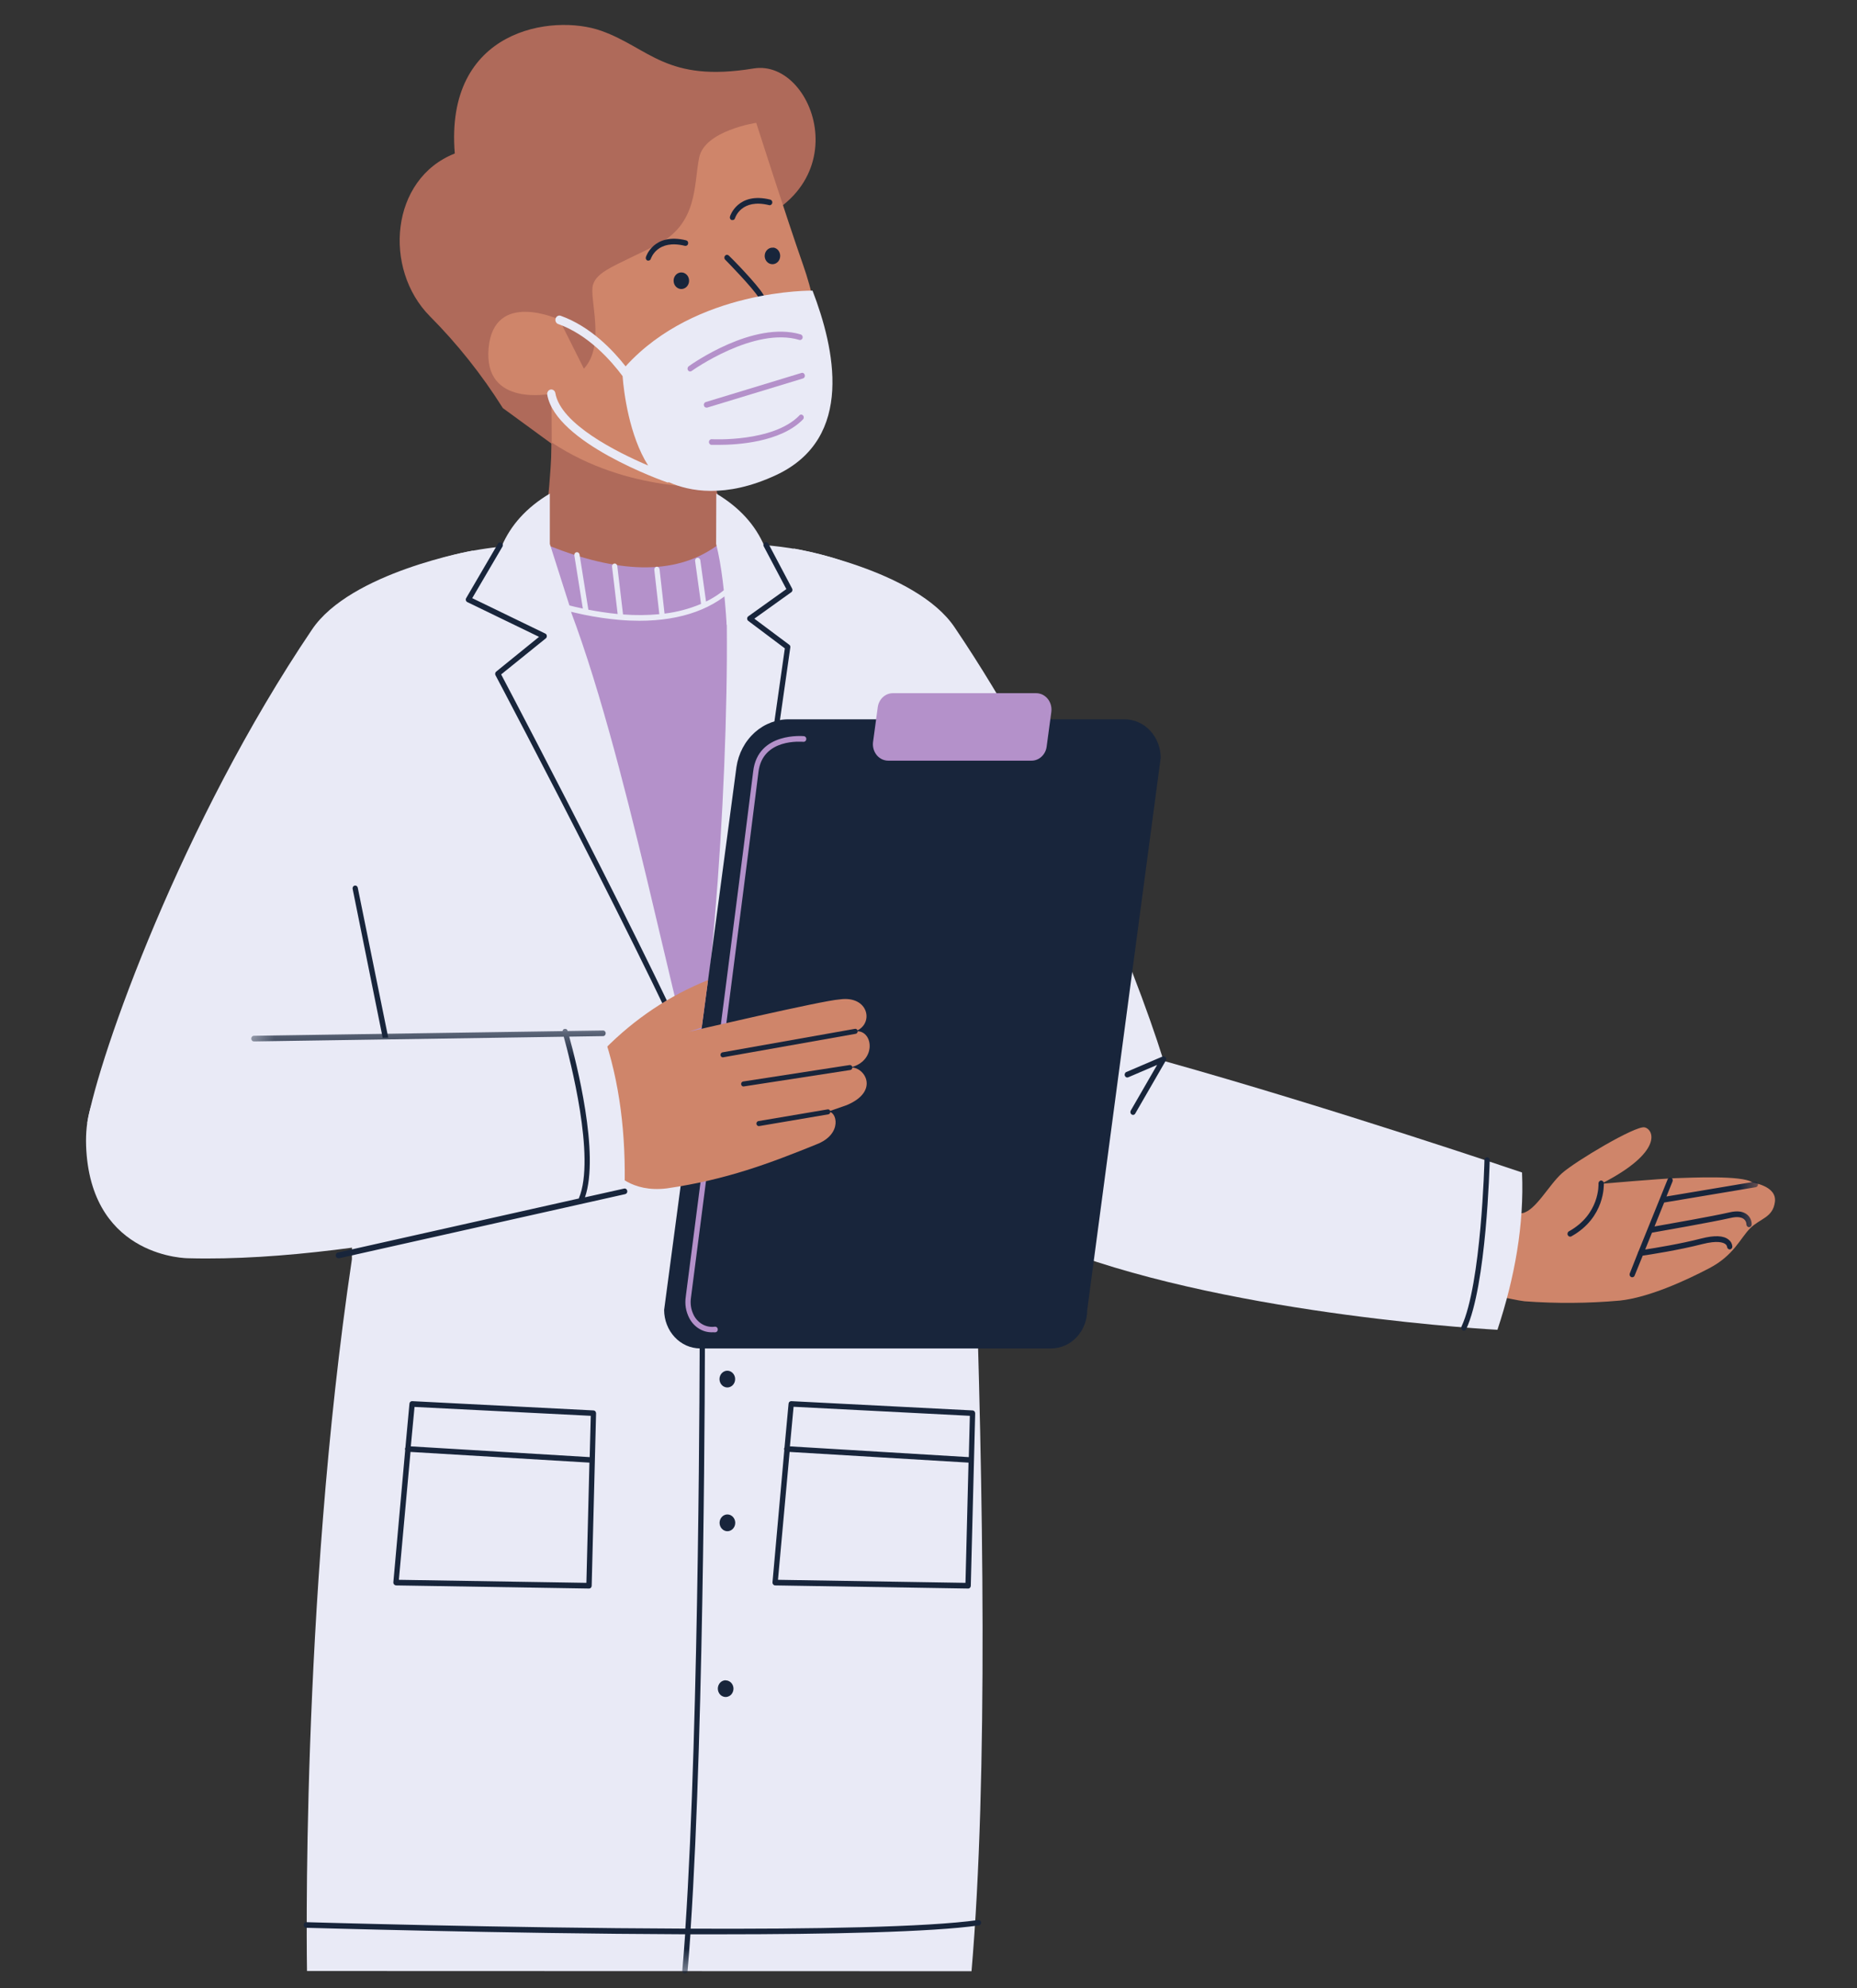 <svg width="71" height="76" viewBox="0 0 71 76" fill="none" xmlns="http://www.w3.org/2000/svg">
<rect x="0" y="0" width="71" height="76" fill="#333333" stroke="none"/>
<path d="M43.658 41.251C43.658 41.251 47.889 43.61 48.753 43.907C49.616 44.204 57.703 46.489 58.212 46.377C58.721 46.267 59.215 45.305 59.718 44.853C60.22 44.402 62.526 43.027 62.876 43.097C63.227 43.167 63.623 44.029 61.221 45.255C61.221 45.255 63.478 45.059 64.083 45.039C64.688 45.02 66.597 44.929 66.992 45.196C67.003 45.218 67.938 45.328 67.862 45.943C67.786 46.556 67.288 46.577 66.912 46.959C66.534 47.34 66.291 47.991 65.351 48.483C64.412 48.974 63.033 49.599 61.94 49.719C60.724 49.827 59.508 49.836 58.291 49.746C57.503 49.668 50.775 48.011 49.788 48.072C48.802 48.134 45.734 47.574 44.361 46.879C42.714 46.04 36.975 45.984 36.975 45.984C36.975 45.984 43.683 41.167 43.658 41.251Z" fill="#CF856A"/>
<path d="M19.226 15.601C18.419 14.319 17.488 13.148 16.435 12.089C14.644 10.281 14.919 6.842 17.388 5.868C16.995 1.107 21.129 0.519 22.983 1.176C24.835 1.834 25.464 3.169 28.807 2.618C31.246 2.21 33.09 7.734 27.609 8.841L21.717 17.421L19.226 15.601Z" fill="#AF6A5A"/>
<path d="M22.324 14.094C23.168 13.188 22.517 11.403 22.672 10.89C22.827 10.377 23.448 10.19 25.074 9.381C26.701 8.572 26.519 7.057 26.732 6.022C26.945 4.988 28.914 4.695 28.914 4.695C28.914 4.695 30.063 8.297 30.708 10.135C31.353 11.972 31.903 15.126 30.821 16.853C29.739 18.58 27.351 18.603 27.351 18.603C26.962 19.884 28.254 21.269 28.254 21.269L29.969 21.483C29.969 21.483 28.953 23.963 26.675 24.803C24.397 25.643 21.671 23.754 21.671 23.754C21.762 22.914 20.687 21.43 20.687 21.43C21.218 20.218 21.075 15.052 21.075 15.052C21.075 15.052 18.485 15.583 18.68 13.319C18.876 11.054 21.385 12.219 21.385 12.219L22.324 14.094Z" fill="#CF856A"/>
<path d="M28.1 14.124C27.661 14.121 27.243 14.022 26.845 13.825C26.823 13.813 26.808 13.795 26.8 13.769C26.793 13.743 26.794 13.719 26.806 13.696C26.818 13.672 26.836 13.657 26.86 13.649C26.883 13.641 26.905 13.644 26.927 13.655C26.988 13.689 28.45 14.476 29.651 13.277C29.668 13.259 29.689 13.249 29.714 13.249C29.739 13.249 29.76 13.259 29.778 13.277C29.795 13.296 29.804 13.318 29.804 13.345C29.804 13.372 29.795 13.394 29.778 13.413C29.552 13.644 29.294 13.822 29.003 13.944C28.714 14.067 28.412 14.127 28.1 14.124Z" fill="#18253B"/>
<path d="M28.024 15.173C27.981 15.175 27.937 15.175 27.893 15.173C27.869 15.171 27.848 15.16 27.832 15.14C27.816 15.12 27.809 15.096 27.811 15.07C27.814 15.044 27.825 15.023 27.843 15.005C27.862 14.989 27.883 14.981 27.907 14.982C27.917 14.982 28.794 15.05 29.317 14.519C29.335 14.5 29.356 14.491 29.381 14.491C29.405 14.491 29.427 14.5 29.444 14.519C29.462 14.537 29.471 14.56 29.471 14.587C29.471 14.613 29.462 14.636 29.444 14.655C28.982 15.12 28.308 15.173 28.024 15.173Z" fill="#18253B"/>
<path d="M26.055 14.159C26.031 14.159 26.01 14.149 25.993 14.131C25.976 14.112 25.966 14.09 25.966 14.064C25.939 13 26.919 12.769 26.93 12.767C26.954 12.762 26.976 12.767 26.997 12.781C27.018 12.795 27.03 12.815 27.036 12.841C27.041 12.867 27.036 12.891 27.023 12.913C27.009 12.935 26.99 12.949 26.966 12.955C26.932 12.955 26.123 13.158 26.144 14.059C26.145 14.085 26.137 14.108 26.12 14.128C26.103 14.148 26.082 14.157 26.058 14.159H26.055Z" fill="#18253B"/>
<path d="M29.186 11.263C29.446 11.71 28.666 12.482 28.576 12.569C28.558 12.588 28.535 12.597 28.509 12.596C28.479 12.597 28.454 12.585 28.433 12.561C28.414 12.54 28.404 12.515 28.404 12.485C28.404 12.455 28.414 12.43 28.433 12.409C28.678 12.172 29.142 11.609 29.007 11.378C28.793 11.011 27.735 9.935 27.725 9.925C27.705 9.905 27.695 9.879 27.695 9.849C27.695 9.819 27.705 9.794 27.725 9.772C27.744 9.752 27.768 9.741 27.796 9.741C27.823 9.741 27.848 9.752 27.867 9.772C27.92 9.813 28.962 10.873 29.186 11.263ZM27.976 8.413H28.007C28.055 8.414 28.087 8.389 28.103 8.34C28.112 8.309 28.353 7.581 29.405 7.842C29.433 7.849 29.458 7.844 29.481 7.828C29.505 7.812 29.52 7.789 29.526 7.761C29.532 7.731 29.529 7.705 29.514 7.679C29.499 7.654 29.478 7.638 29.45 7.631C28.21 7.326 27.913 8.26 27.912 8.271C27.902 8.3 27.902 8.328 27.915 8.357C27.927 8.385 27.947 8.404 27.976 8.413ZM26.188 9.398C26.215 9.404 26.241 9.399 26.264 9.384C26.288 9.368 26.303 9.345 26.308 9.316C26.314 9.287 26.311 9.26 26.296 9.235C26.281 9.209 26.26 9.194 26.232 9.187C24.992 8.883 24.696 9.817 24.695 9.828C24.686 9.855 24.687 9.882 24.7 9.909C24.712 9.935 24.732 9.953 24.758 9.962H24.789C24.837 9.962 24.869 9.938 24.885 9.889C24.896 9.863 25.135 9.137 26.188 9.398ZM26.084 10.417C26.044 10.412 26.007 10.415 25.969 10.427C25.931 10.438 25.897 10.457 25.866 10.483C25.835 10.509 25.81 10.541 25.791 10.578C25.772 10.615 25.761 10.653 25.756 10.695C25.752 10.737 25.755 10.778 25.766 10.819C25.776 10.859 25.794 10.896 25.818 10.929C25.843 10.961 25.871 10.988 25.906 11.009C25.94 11.03 25.977 11.042 26.016 11.047C26.055 11.052 26.093 11.049 26.131 11.037C26.169 11.025 26.203 11.007 26.234 10.98C26.265 10.954 26.29 10.923 26.308 10.886C26.328 10.85 26.34 10.81 26.344 10.769C26.349 10.727 26.346 10.686 26.335 10.646C26.324 10.604 26.307 10.568 26.283 10.535C26.258 10.502 26.229 10.475 26.194 10.455C26.16 10.434 26.123 10.421 26.084 10.417ZM29.567 9.469C29.528 9.464 29.489 9.468 29.452 9.479C29.414 9.491 29.38 9.509 29.349 9.536C29.318 9.562 29.294 9.593 29.274 9.63C29.255 9.666 29.243 9.706 29.239 9.748C29.234 9.789 29.237 9.83 29.248 9.87C29.259 9.911 29.276 9.948 29.301 9.981C29.325 10.014 29.355 10.041 29.389 10.061C29.424 10.081 29.46 10.094 29.499 10.098C29.538 10.104 29.576 10.1 29.614 10.089C29.652 10.077 29.686 10.059 29.716 10.033C29.748 10.007 29.773 9.975 29.792 9.939C29.811 9.901 29.823 9.863 29.827 9.821C29.833 9.779 29.83 9.738 29.819 9.697C29.809 9.656 29.792 9.62 29.768 9.585C29.745 9.552 29.715 9.525 29.681 9.504C29.647 9.483 29.611 9.469 29.572 9.464L29.567 9.469Z" fill="#18253B"/>
<path d="M30.426 12.363C30.39 12.363 30.363 12.345 30.345 12.311C30.291 12.201 30.222 12.104 30.139 12.018C30.055 11.931 29.961 11.861 29.857 11.806C29.753 11.752 29.643 11.717 29.529 11.699C29.414 11.683 29.299 11.685 29.186 11.706C29.163 11.708 29.143 11.702 29.124 11.687C29.106 11.672 29.095 11.652 29.091 11.629C29.086 11.605 29.09 11.583 29.102 11.562C29.113 11.541 29.129 11.527 29.151 11.519C29.16 11.519 30.071 11.338 30.502 12.221C30.514 12.245 30.516 12.269 30.509 12.295C30.501 12.32 30.486 12.339 30.465 12.351C30.452 12.359 30.44 12.363 30.426 12.363Z" fill="#18253B"/>
<path d="M27.351 18.606C27.824 20.281 28.58 21.219 28.58 21.219L29.976 21.486C29.976 21.486 28.961 23.966 26.683 24.806C24.404 25.646 21.678 23.757 21.678 23.757C21.77 22.917 20.576 21.396 20.576 21.396C20.842 20.788 21.097 17.774 21.091 16.914C24.035 18.87 27.351 18.606 27.351 18.606Z" fill="#AF6A5A"/>
<path d="M18.076 21.05C18.076 21.05 19.279 22.509 19.782 22.919C22.359 25.004 22.195 28.167 20.951 30.224L10.637 44.911L10.623 44.933C9.218 47.498 7.287 47.657 6.525 47.603C5.25 47.52 5.836 46.928 5.284 45.733C4.639 43.95 3.237 44.334 3.972 42.491L3.336 42.936C3.779 40.343 6.965 31.413 11.926 24.071C13.398 21.871 18.076 21.05 18.076 21.05Z" fill="#E9EAF6"/>
<path d="M57.253 50.836C57.253 50.836 47.363 50.318 40.644 47.794C40.644 47.794 39.042 47.244 38.318 45.636C38.135 45.389 37.97 45.129 37.823 44.857L37.809 44.835L27.479 30.142C26.239 28.085 26.071 24.922 28.648 22.837C29.156 22.427 30.355 20.97 30.355 20.97C30.355 20.97 35.033 21.787 36.504 23.99C40.459 29.843 43.283 36.699 44.491 40.556C51.016 42.382 58.193 44.823 58.193 44.823C58.277 46.816 57.919 48.823 57.253 50.836Z" fill="#E9EAF6"/>
<path d="M27.388 20.875L29.495 21.16C29.416 45.43 26.946 54.221 19.558 20.98L21.019 20.874C23.545 21.871 25.74 22.047 27.388 20.875Z" fill="#B491CA"/>
<path d="M11.738 75.349C11.738 75.349 11.479 61.391 13.454 48.142C13.566 38.534 12.234 32.371 12.626 27.003C12.907 23.146 14.369 22.767 14.379 22.65C16.572 20.694 20.701 20.824 20.701 20.824C23.196 25.472 25.149 35.953 26.584 41.209C27.535 35.944 28.041 25.382 27.67 20.803C27.67 20.803 35.557 20.294 36.51 26.233C36.401 31.589 38.418 60.5 37.145 75.357L11.738 75.349Z" fill="#E9EAF6"/>
<path d="M21.022 20.794L21.858 23.418L19.185 20.875C19.523 20.087 20.115 19.409 21.022 18.869V20.794ZM27.38 20.794C27.591 21.624 27.709 22.707 27.785 23.902L29.224 20.875C28.886 20.087 28.294 19.409 27.386 18.869L27.38 20.794Z" fill="#E9EAF6"/>
<path d="M30.249 22.643L28.841 23.651L30.174 24.647C30.209 24.672 30.223 24.707 30.216 24.752L27.609 43.057C27.606 43.082 27.597 43.103 27.58 43.12C27.563 43.137 27.543 43.147 27.52 43.148H27.51C27.464 43.148 27.432 43.124 27.416 43.077C26.267 39.681 19.017 25.944 18.944 25.812C18.932 25.788 18.928 25.764 18.934 25.738C18.939 25.712 18.952 25.69 18.972 25.674L20.61 24.346L17.868 23.018C17.84 23.004 17.822 22.981 17.812 22.95C17.804 22.919 17.808 22.89 17.825 22.863L19.041 20.78C19.055 20.757 19.077 20.742 19.103 20.737C19.129 20.731 19.154 20.735 19.177 20.751C19.2 20.766 19.214 20.788 19.221 20.816C19.228 20.844 19.224 20.87 19.211 20.895L18.055 22.867L20.847 24.22C20.883 24.237 20.902 24.265 20.906 24.306C20.91 24.348 20.898 24.38 20.867 24.405L19.161 25.782C19.748 26.896 26.028 38.844 27.464 42.624L30.007 24.786L28.611 23.737C28.597 23.728 28.586 23.714 28.578 23.698C28.571 23.683 28.566 23.666 28.566 23.649C28.566 23.631 28.571 23.614 28.578 23.598C28.586 23.582 28.597 23.57 28.611 23.56L30.065 22.52L29.201 20.887C29.187 20.861 29.183 20.834 29.191 20.806C29.198 20.777 29.213 20.755 29.238 20.741C29.262 20.726 29.288 20.722 29.315 20.73C29.341 20.738 29.362 20.754 29.376 20.78L30.286 22.501C30.299 22.526 30.302 22.552 30.295 22.58C30.287 22.608 30.273 22.629 30.249 22.643Z" fill="#18253B"/>
<path d="M28.107 52.72C28.107 52.763 28.1 52.804 28.085 52.843C28.069 52.883 28.048 52.917 28.02 52.947C27.992 52.977 27.959 53.001 27.923 53.016C27.886 53.033 27.848 53.041 27.808 53.041C27.768 53.041 27.731 53.033 27.694 53.016C27.657 53.001 27.625 52.977 27.597 52.947C27.569 52.917 27.547 52.883 27.532 52.843C27.516 52.804 27.509 52.763 27.509 52.72C27.509 52.678 27.516 52.637 27.532 52.598C27.547 52.559 27.569 52.524 27.597 52.494C27.625 52.464 27.657 52.441 27.694 52.425C27.731 52.408 27.768 52.4 27.808 52.4C27.848 52.4 27.886 52.408 27.922 52.425C27.959 52.442 27.991 52.465 28.019 52.495C28.047 52.525 28.069 52.559 28.084 52.598C28.1 52.637 28.107 52.678 28.107 52.72ZM27.811 57.895C27.771 57.895 27.734 57.903 27.697 57.919C27.66 57.936 27.628 57.959 27.6 57.989C27.572 58.019 27.55 58.054 27.535 58.093C27.52 58.132 27.512 58.173 27.512 58.215C27.512 58.258 27.52 58.299 27.535 58.338C27.55 58.377 27.572 58.412 27.6 58.442C27.628 58.472 27.66 58.495 27.697 58.511C27.734 58.528 27.771 58.536 27.811 58.536C27.851 58.536 27.889 58.528 27.926 58.511C27.962 58.495 27.995 58.472 28.023 58.442C28.051 58.412 28.072 58.377 28.088 58.338C28.103 58.299 28.111 58.258 28.111 58.215C28.111 58.173 28.103 58.132 28.088 58.093C28.072 58.054 28.051 58.019 28.023 57.989C27.995 57.959 27.962 57.936 27.926 57.919C27.889 57.903 27.851 57.895 27.811 57.895ZM27.745 64.234C27.705 64.234 27.667 64.241 27.63 64.258C27.593 64.274 27.561 64.297 27.533 64.327C27.505 64.357 27.484 64.392 27.468 64.431C27.453 64.47 27.445 64.511 27.445 64.553C27.445 64.596 27.453 64.637 27.468 64.676C27.484 64.716 27.505 64.75 27.533 64.781C27.561 64.811 27.593 64.834 27.63 64.849C27.667 64.866 27.705 64.874 27.745 64.874C27.785 64.874 27.822 64.866 27.859 64.849C27.896 64.834 27.928 64.811 27.956 64.781C27.984 64.75 28.006 64.716 28.021 64.676C28.036 64.637 28.044 64.596 28.044 64.553C28.044 64.511 28.035 64.471 28.02 64.432C28.004 64.394 27.983 64.36 27.955 64.33C27.927 64.301 27.894 64.278 27.858 64.262C27.822 64.246 27.784 64.238 27.745 64.238V64.234Z" fill="#18253B"/>
<path d="M14.82 40.21C14.797 40.21 14.776 40.202 14.758 40.187C14.739 40.171 14.728 40.15 14.723 40.126L13.483 33.983C13.477 33.954 13.481 33.927 13.496 33.901C13.511 33.877 13.532 33.861 13.56 33.855C13.586 33.849 13.612 33.853 13.635 33.869C13.659 33.885 13.674 33.908 13.679 33.937L14.928 40.079C14.933 40.108 14.928 40.135 14.913 40.16C14.898 40.186 14.877 40.202 14.85 40.209L14.82 40.21Z" fill="#18253B"/>
<path d="M40.196 51.549H26.766C26.676 51.549 26.587 51.538 26.498 51.519C26.41 51.5 26.324 51.473 26.24 51.435C26.158 51.398 26.078 51.352 26.004 51.299C25.928 51.245 25.859 51.184 25.795 51.115C25.732 51.047 25.675 50.973 25.624 50.893C25.575 50.812 25.532 50.728 25.498 50.639C25.463 50.55 25.436 50.458 25.419 50.363C25.401 50.269 25.392 50.173 25.392 50.076L28.157 29.325C28.176 29.197 28.205 29.071 28.245 28.947C28.285 28.825 28.335 28.707 28.395 28.593C28.455 28.48 28.523 28.373 28.602 28.274C28.68 28.173 28.765 28.082 28.858 27.998C28.952 27.915 29.052 27.841 29.157 27.777C29.263 27.713 29.374 27.66 29.489 27.617C29.604 27.575 29.721 27.544 29.841 27.524C29.961 27.503 30.082 27.495 30.204 27.499H43.002C43.093 27.499 43.182 27.509 43.27 27.528C43.359 27.547 43.445 27.575 43.527 27.612C43.611 27.649 43.69 27.694 43.766 27.748C43.84 27.802 43.91 27.863 43.973 27.931C44.037 27.999 44.094 28.073 44.144 28.153C44.194 28.233 44.237 28.318 44.271 28.407C44.306 28.497 44.333 28.589 44.351 28.683C44.368 28.778 44.377 28.874 44.378 28.97L41.569 50.076C41.569 50.173 41.56 50.269 41.542 50.363C41.525 50.458 41.499 50.55 41.464 50.639C41.429 50.728 41.387 50.812 41.337 50.893C41.286 50.973 41.23 51.047 41.166 51.115C41.102 51.184 41.033 51.245 40.958 51.299C40.883 51.352 40.804 51.398 40.721 51.435C40.638 51.473 40.552 51.5 40.463 51.519C40.375 51.538 40.286 51.549 40.196 51.549Z" fill="#18253B"/>
<path d="M39.439 29.079H33.959C33.916 29.079 33.875 29.075 33.834 29.064C33.793 29.055 33.754 29.041 33.716 29.023C33.678 29.003 33.642 28.98 33.608 28.954C33.575 28.927 33.544 28.897 33.517 28.863C33.49 28.828 33.466 28.792 33.446 28.753C33.425 28.713 33.41 28.672 33.398 28.629C33.386 28.586 33.379 28.542 33.376 28.498C33.373 28.453 33.374 28.408 33.38 28.364L33.56 27.036C33.57 26.962 33.591 26.891 33.625 26.826C33.658 26.759 33.702 26.702 33.755 26.652C33.808 26.603 33.867 26.565 33.933 26.539C33.999 26.513 34.067 26.5 34.137 26.5H39.619C39.66 26.5 39.702 26.505 39.743 26.515C39.784 26.524 39.823 26.538 39.861 26.556C39.899 26.576 39.934 26.598 39.968 26.625C40.002 26.652 40.032 26.682 40.059 26.716C40.087 26.75 40.111 26.787 40.13 26.826C40.151 26.866 40.166 26.907 40.178 26.95C40.19 26.993 40.197 27.037 40.2 27.081C40.203 27.127 40.202 27.171 40.196 27.215L40.017 28.544C40.007 28.618 39.986 28.688 39.952 28.754C39.918 28.82 39.875 28.878 39.821 28.927C39.768 28.977 39.709 29.014 39.643 29.04C39.577 29.067 39.509 29.079 39.439 29.079Z" fill="#B491CA"/>
<path d="M27.265 50.931C27.174 50.936 27.083 50.928 26.993 50.906C26.904 50.884 26.819 50.849 26.738 50.8C26.658 50.753 26.585 50.694 26.52 50.625C26.455 50.555 26.4 50.477 26.355 50.391C26.221 50.132 26.176 49.854 26.221 49.562L26.229 49.492C26.956 43.873 28.658 30.675 28.798 29.485C28.975 27.972 30.721 28.141 30.738 28.143C30.765 28.145 30.788 28.159 30.806 28.182C30.824 28.205 30.83 28.232 30.827 28.261C30.825 28.291 30.813 28.315 30.791 28.334C30.77 28.353 30.745 28.361 30.717 28.358C30.654 28.358 29.15 28.208 28.998 29.52C28.858 30.711 27.154 43.911 26.428 49.53L26.419 49.599C26.383 49.843 26.419 50.073 26.53 50.288C26.57 50.364 26.619 50.431 26.678 50.489C26.736 50.549 26.801 50.597 26.873 50.636C26.945 50.674 27.021 50.7 27.1 50.713C27.179 50.728 27.259 50.728 27.338 50.717C27.366 50.715 27.39 50.724 27.411 50.743C27.432 50.764 27.442 50.789 27.444 50.818C27.445 50.848 27.437 50.874 27.419 50.896C27.4 50.919 27.377 50.931 27.349 50.933L27.265 50.931Z" fill="#B491CA"/>
<path d="M23.499 44.799C23.499 44.799 24.119 45.604 25.498 45.43C27.791 45.097 29.45 44.463 31.21 43.75C32.248 43.356 31.985 42.448 31.659 42.505C31.503 42.546 32.23 42.3 32.377 42.246C33.661 41.706 33.048 40.751 32.499 40.81C33.552 40.575 33.385 39.332 32.696 39.427C33.431 39.171 33.234 38.039 32.097 38.207C31.462 38.242 26.318 39.446 26.318 39.446L26.83 39.281L27.072 37.466C25.59 38.062 24.273 38.941 23.122 40.103C22.917 40.314 22.761 40.562 22.656 40.846L23.499 44.799Z" fill="#CF856A"/>
<path d="M23.878 45.534C23.878 45.534 14.315 48.293 7.198 48.101C7.198 48.101 3.558 48.11 3.301 43.987C3.043 39.864 7.048 40.061 7.048 40.061C14.148 39.537 23.056 39.503 23.056 39.503C23.704 41.371 23.937 43.398 23.878 45.534Z" fill="#E9EAF6"/>
<path d="M27.634 40.421C27.612 40.42 27.592 40.411 27.575 40.395C27.558 40.377 27.549 40.357 27.547 40.332C27.546 40.308 27.552 40.285 27.566 40.267C27.58 40.247 27.598 40.235 27.62 40.23L32.681 39.332C32.706 39.325 32.73 39.329 32.752 39.344C32.774 39.36 32.787 39.382 32.792 39.409C32.796 39.438 32.79 39.462 32.774 39.484C32.758 39.507 32.736 39.519 32.71 39.522L27.65 40.419L27.634 40.421Z" fill="#18253B"/>
<path d="M28.425 41.535C28.403 41.535 28.384 41.527 28.367 41.511C28.35 41.495 28.34 41.475 28.337 41.452C28.333 41.425 28.339 41.402 28.354 41.381C28.369 41.36 28.388 41.347 28.413 41.344L32.485 40.715C32.51 40.712 32.532 40.717 32.552 40.733C32.572 40.749 32.584 40.77 32.587 40.796C32.59 40.822 32.585 40.846 32.571 40.867C32.556 40.889 32.536 40.901 32.511 40.905L28.438 41.533L28.425 41.535Z" fill="#18253B"/>
<path d="M29.009 43.049C28.986 43.048 28.966 43.04 28.949 43.022C28.933 43.006 28.923 42.985 28.921 42.961C28.919 42.936 28.926 42.914 28.94 42.894C28.954 42.874 28.972 42.862 28.995 42.858L31.645 42.41C31.669 42.406 31.691 42.411 31.711 42.427C31.731 42.442 31.742 42.463 31.745 42.489C31.75 42.516 31.744 42.539 31.73 42.56C31.716 42.581 31.696 42.595 31.673 42.599L29.03 43.048L29.009 43.049Z" fill="#18253B"/>
<mask id="mask0_1127_6712" style="mask-type:luminance" maskUnits="userSpaceOnUse" x="9" y="39" width="59" height="37">
<path d="M9.467 39.317H67.403V75.459H9.467V39.317Z" fill="white"/>
</mask>
<g mask="url(#mask0_1127_6712)">
<path d="M61.32 45.239C61.32 45.292 61.374 46.544 60.079 47.264C60.054 47.278 60.028 47.279 60.002 47.27C59.975 47.262 59.956 47.243 59.943 47.217C59.929 47.191 59.927 47.163 59.936 47.135C59.944 47.106 59.961 47.085 59.986 47.072C61.16 46.419 61.119 45.297 61.116 45.245C61.115 45.215 61.124 45.189 61.143 45.167C61.161 45.145 61.184 45.132 61.212 45.13C61.241 45.129 61.266 45.139 61.288 45.16C61.309 45.181 61.32 45.207 61.32 45.239ZM67.09 45.174L63.715 45.74L63.947 45.165C63.958 45.139 63.958 45.111 63.948 45.083C63.938 45.055 63.919 45.035 63.894 45.025C63.868 45.013 63.842 45.013 63.817 45.024C63.791 45.035 63.773 45.054 63.762 45.081L62.649 47.832C62.634 47.849 62.626 47.87 62.623 47.894L62.314 48.678C62.307 48.695 62.304 48.712 62.306 48.73C62.307 48.748 62.312 48.764 62.321 48.779C62.331 48.795 62.342 48.806 62.357 48.815C62.372 48.824 62.388 48.828 62.405 48.828C62.45 48.828 62.48 48.806 62.498 48.763L62.808 48.001C63.081 47.962 64.173 47.794 65.091 47.559C65.662 47.414 65.884 47.498 65.966 47.559C66 47.584 66.023 47.617 66.032 47.661C66.034 47.69 66.045 47.714 66.064 47.733C66.084 47.754 66.108 47.764 66.134 47.764C66.162 47.764 66.186 47.752 66.206 47.731C66.225 47.71 66.235 47.684 66.234 47.654C66.225 47.545 66.18 47.459 66.097 47.395C65.903 47.229 65.55 47.217 65.043 47.347C64.235 47.555 63.292 47.707 62.902 47.767L63.162 47.123C63.411 47.08 65.477 46.719 66.167 46.56C66.403 46.505 66.581 46.522 66.68 46.608C66.739 46.659 66.77 46.725 66.773 46.806C66.773 46.836 66.784 46.861 66.803 46.882C66.823 46.903 66.847 46.913 66.874 46.913C66.902 46.913 66.926 46.903 66.946 46.882C66.965 46.861 66.975 46.836 66.975 46.806C66.971 46.658 66.916 46.536 66.811 46.441C66.656 46.308 66.428 46.275 66.125 46.347C65.505 46.491 63.78 46.794 63.258 46.886L63.627 45.971L67.128 45.385C67.156 45.38 67.179 45.366 67.195 45.342C67.211 45.317 67.218 45.291 67.213 45.261C67.209 45.231 67.196 45.208 67.173 45.19C67.15 45.172 67.125 45.166 67.097 45.171L67.09 45.174ZM37.404 73.399C35.45 73.677 31.035 73.749 26.406 73.73C26.942 65.735 26.952 51.298 26.952 51.142C26.952 51.112 26.942 51.086 26.922 51.066C26.903 51.044 26.879 51.034 26.851 51.034C26.823 51.034 26.799 51.044 26.78 51.066C26.76 51.086 26.751 51.112 26.751 51.142C26.751 51.298 26.74 65.75 26.203 73.729C19.225 73.704 11.834 73.485 11.71 73.482C11.682 73.482 11.659 73.492 11.639 73.513C11.619 73.534 11.609 73.559 11.609 73.589C11.609 73.62 11.619 73.645 11.639 73.665C11.659 73.687 11.682 73.697 11.71 73.697C11.834 73.697 19.214 73.919 26.195 73.945C26.161 74.443 26.126 74.897 26.087 75.331C26.084 75.36 26.093 75.387 26.11 75.409C26.128 75.432 26.151 75.446 26.178 75.449H26.188C26.214 75.448 26.236 75.439 26.255 75.421C26.274 75.401 26.285 75.379 26.288 75.351C26.327 74.912 26.363 74.441 26.397 73.946H27.479C31.711 73.946 35.616 73.863 37.426 73.606C37.453 73.602 37.475 73.588 37.492 73.564C37.509 73.54 37.515 73.514 37.511 73.485C37.507 73.458 37.494 73.436 37.473 73.419C37.453 73.403 37.43 73.396 37.404 73.399ZM22.134 45.803C22.134 45.807 22.134 45.812 22.134 45.816L12.929 47.88C12.901 47.883 12.877 47.896 12.859 47.92C12.841 47.943 12.833 47.97 12.836 48.001C12.839 48.031 12.851 48.056 12.873 48.075C12.895 48.095 12.921 48.103 12.949 48.101H12.969L23.899 45.651C23.927 45.645 23.95 45.63 23.966 45.605C23.983 45.579 23.988 45.552 23.982 45.522C23.975 45.492 23.96 45.468 23.936 45.452C23.911 45.435 23.885 45.431 23.857 45.439L22.365 45.772C22.939 44.112 22.023 40.569 21.764 39.629L23.058 39.609C23.086 39.609 23.11 39.598 23.129 39.576C23.148 39.555 23.158 39.529 23.158 39.499C23.158 39.469 23.148 39.444 23.128 39.423C23.108 39.402 23.083 39.392 23.055 39.393L21.702 39.413V39.404C21.685 39.352 21.651 39.328 21.599 39.332C21.549 39.335 21.518 39.363 21.508 39.417L9.706 39.596C9.679 39.597 9.655 39.607 9.636 39.629C9.616 39.649 9.606 39.674 9.606 39.704C9.606 39.734 9.616 39.759 9.636 39.78C9.655 39.801 9.679 39.811 9.706 39.812L21.554 39.632C21.784 40.465 22.782 44.264 22.134 45.803ZM15.039 60.49L15.492 55.435C15.486 55.42 15.482 55.403 15.483 55.387C15.485 55.369 15.491 55.353 15.5 55.338L15.655 53.661C15.657 53.632 15.668 53.608 15.689 53.59C15.71 53.57 15.733 53.562 15.761 53.564L22.694 53.919C22.721 53.921 22.744 53.932 22.763 53.955C22.781 53.976 22.79 54.001 22.79 54.031L22.622 60.623C22.622 60.652 22.612 60.676 22.593 60.696C22.574 60.717 22.551 60.727 22.523 60.727L15.145 60.608C15.116 60.607 15.091 60.596 15.07 60.573C15.048 60.55 15.038 60.522 15.039 60.49ZM15.707 55.292L22.529 55.703C22.535 55.701 22.541 55.701 22.546 55.703L22.587 54.125L15.849 53.785L15.707 55.292ZM15.25 60.394L22.42 60.51L22.536 55.913C22.53 55.914 22.524 55.914 22.519 55.913L15.695 55.505L15.25 60.394ZM29.535 60.49L29.987 55.435C29.98 55.42 29.977 55.403 29.977 55.387C29.98 55.369 29.985 55.353 29.994 55.338L30.15 53.661C30.152 53.633 30.163 53.608 30.184 53.59C30.205 53.571 30.228 53.562 30.256 53.564L37.188 53.919C37.216 53.921 37.239 53.932 37.257 53.955C37.276 53.976 37.285 54.001 37.285 54.031L37.117 60.623C37.117 60.652 37.107 60.676 37.087 60.697C37.067 60.718 37.044 60.728 37.016 60.727L29.638 60.608C29.609 60.608 29.585 60.596 29.565 60.573C29.543 60.55 29.533 60.522 29.535 60.49ZM30.201 55.292L37.024 55.703C37.03 55.701 37.035 55.701 37.041 55.703L37.081 54.125L30.342 53.779L30.201 55.292ZM29.745 60.394L36.914 60.51L37.03 55.913C37.025 55.914 37.019 55.914 37.013 55.913L30.19 55.505L29.745 60.394ZM56.856 44.241C56.83 44.241 56.806 44.251 56.786 44.272C56.767 44.291 56.756 44.317 56.756 44.345C56.756 44.394 56.637 49.092 55.878 50.713C55.866 50.74 55.864 50.767 55.873 50.796C55.881 50.824 55.898 50.845 55.923 50.858C55.937 50.866 55.952 50.869 55.968 50.869C56.009 50.87 56.04 50.85 56.058 50.81C56.833 49.15 56.952 44.546 56.958 44.351C56.958 44.321 56.948 44.294 56.929 44.273C56.909 44.252 56.884 44.241 56.856 44.241ZM44.45 40.388L43.063 40.982C43.037 40.993 43.019 41.013 43.008 41.04C42.997 41.068 42.996 41.095 43.007 41.123C43.018 41.151 43.036 41.171 43.062 41.182C43.087 41.194 43.112 41.194 43.138 41.183L44.241 40.71L43.233 42.456C43.219 42.482 43.215 42.508 43.221 42.537C43.228 42.566 43.243 42.589 43.266 42.604C43.282 42.615 43.3 42.621 43.319 42.621C43.357 42.621 43.385 42.603 43.405 42.569L44.57 40.551C44.598 40.509 44.598 40.467 44.57 40.424C44.556 40.404 44.538 40.39 44.515 40.383C44.492 40.377 44.47 40.378 44.447 40.388H44.45Z" fill="#18253B"/>
</g>
<path d="M29.674 18.161C27.721 19.073 26.332 18.77 25.589 18.44C25.578 18.441 25.567 18.441 25.555 18.44C25.539 18.444 25.523 18.444 25.507 18.44C25.333 18.38 21.241 16.927 20.923 15.088C20.915 15.043 20.924 15.001 20.949 14.963C20.973 14.924 21.007 14.901 21.05 14.892C21.093 14.884 21.132 14.894 21.168 14.92C21.204 14.947 21.225 14.982 21.233 15.028C21.436 16.207 23.568 17.278 24.78 17.796C24.057 16.652 23.849 14.993 23.804 14.379C23.376 13.802 22.498 12.796 21.34 12.387C21.3 12.373 21.27 12.345 21.251 12.304C21.232 12.264 21.229 12.222 21.242 12.178C21.256 12.135 21.282 12.102 21.319 12.082C21.358 12.061 21.397 12.058 21.438 12.072C22.573 12.478 23.434 13.385 23.919 14.005C26.608 11.037 31.066 11.111 31.066 11.111C31.903 13.289 32.702 16.747 29.674 18.161Z" fill="#E9EAF6"/>
<path d="M26.444 14.182C26.427 14.195 26.408 14.2 26.387 14.2C26.352 14.2 26.324 14.185 26.304 14.153C26.288 14.129 26.284 14.102 26.289 14.073C26.294 14.043 26.308 14.02 26.331 14.002C26.431 13.931 28.802 12.245 30.616 12.785C30.643 12.794 30.663 12.812 30.676 12.837C30.69 12.863 30.693 12.89 30.686 12.918C30.679 12.948 30.663 12.969 30.639 12.984C30.615 12.999 30.589 13.003 30.562 12.995C28.839 12.478 26.467 14.165 26.444 14.182ZM30.769 14.332C30.761 14.302 30.746 14.281 30.721 14.266C30.697 14.251 30.671 14.248 30.645 14.256L26.983 15.37C26.956 15.379 26.936 15.396 26.922 15.422C26.909 15.447 26.906 15.475 26.913 15.503C26.928 15.556 26.961 15.581 27.011 15.582H27.039L30.7 14.468C30.727 14.459 30.748 14.442 30.761 14.415C30.775 14.388 30.777 14.36 30.769 14.332ZM30.561 15.885C29.563 16.909 27.247 16.793 27.223 16.791C27.194 16.787 27.167 16.794 27.144 16.814C27.12 16.835 27.108 16.861 27.106 16.893C27.105 16.925 27.115 16.953 27.137 16.975C27.158 16.998 27.184 17.008 27.214 17.006C27.233 17.006 27.334 17.006 27.493 17.006C28.162 17.006 29.844 16.914 30.7 16.034C30.72 16.014 30.731 15.989 30.731 15.959C30.732 15.929 30.723 15.903 30.703 15.882C30.684 15.86 30.661 15.849 30.633 15.848C30.605 15.848 30.581 15.858 30.561 15.879V15.885Z" fill="#B491CA"/>
<path d="M28.18 22.369C27.343 23.265 26.062 23.731 24.449 23.731C24.203 23.731 23.948 23.721 23.688 23.698C22.766 23.618 21.863 23.431 20.98 23.137C20.954 23.127 20.934 23.11 20.922 23.083C20.91 23.056 20.907 23.029 20.917 23C20.926 22.972 20.942 22.951 20.967 22.938C20.992 22.925 21.017 22.923 21.044 22.932C21.452 23.068 21.865 23.178 22.284 23.264L21.959 21.231C21.955 21.202 21.962 21.176 21.977 21.152C21.994 21.13 22.015 21.115 22.042 21.111C22.068 21.106 22.093 21.111 22.115 21.127C22.137 21.144 22.151 21.166 22.157 21.194L22.495 23.308C22.833 23.374 23.213 23.432 23.615 23.473L23.401 21.664C23.397 21.634 23.404 21.608 23.421 21.584C23.438 21.56 23.46 21.547 23.488 21.543C23.516 21.539 23.54 21.546 23.562 21.564C23.584 21.582 23.597 21.606 23.601 21.636L23.821 23.489C24.283 23.526 24.746 23.522 25.208 23.479L25.017 21.787C25.013 21.757 25.02 21.73 25.037 21.707C25.054 21.683 25.076 21.669 25.104 21.666C25.131 21.662 25.156 21.67 25.178 21.689C25.2 21.707 25.213 21.73 25.217 21.76L25.408 23.457C25.888 23.399 26.354 23.276 26.803 23.087L26.577 21.449C26.572 21.42 26.578 21.393 26.595 21.369C26.611 21.345 26.633 21.331 26.66 21.327C26.689 21.323 26.713 21.329 26.736 21.347C26.758 21.365 26.771 21.389 26.775 21.418L26.994 22.997C27.387 22.805 27.739 22.547 28.047 22.221C28.066 22.201 28.09 22.19 28.118 22.19C28.146 22.19 28.17 22.2 28.19 22.221C28.21 22.243 28.22 22.268 28.22 22.298C28.22 22.328 28.209 22.354 28.19 22.374L28.18 22.369Z" fill="#E9EAF6"/>
</svg>
